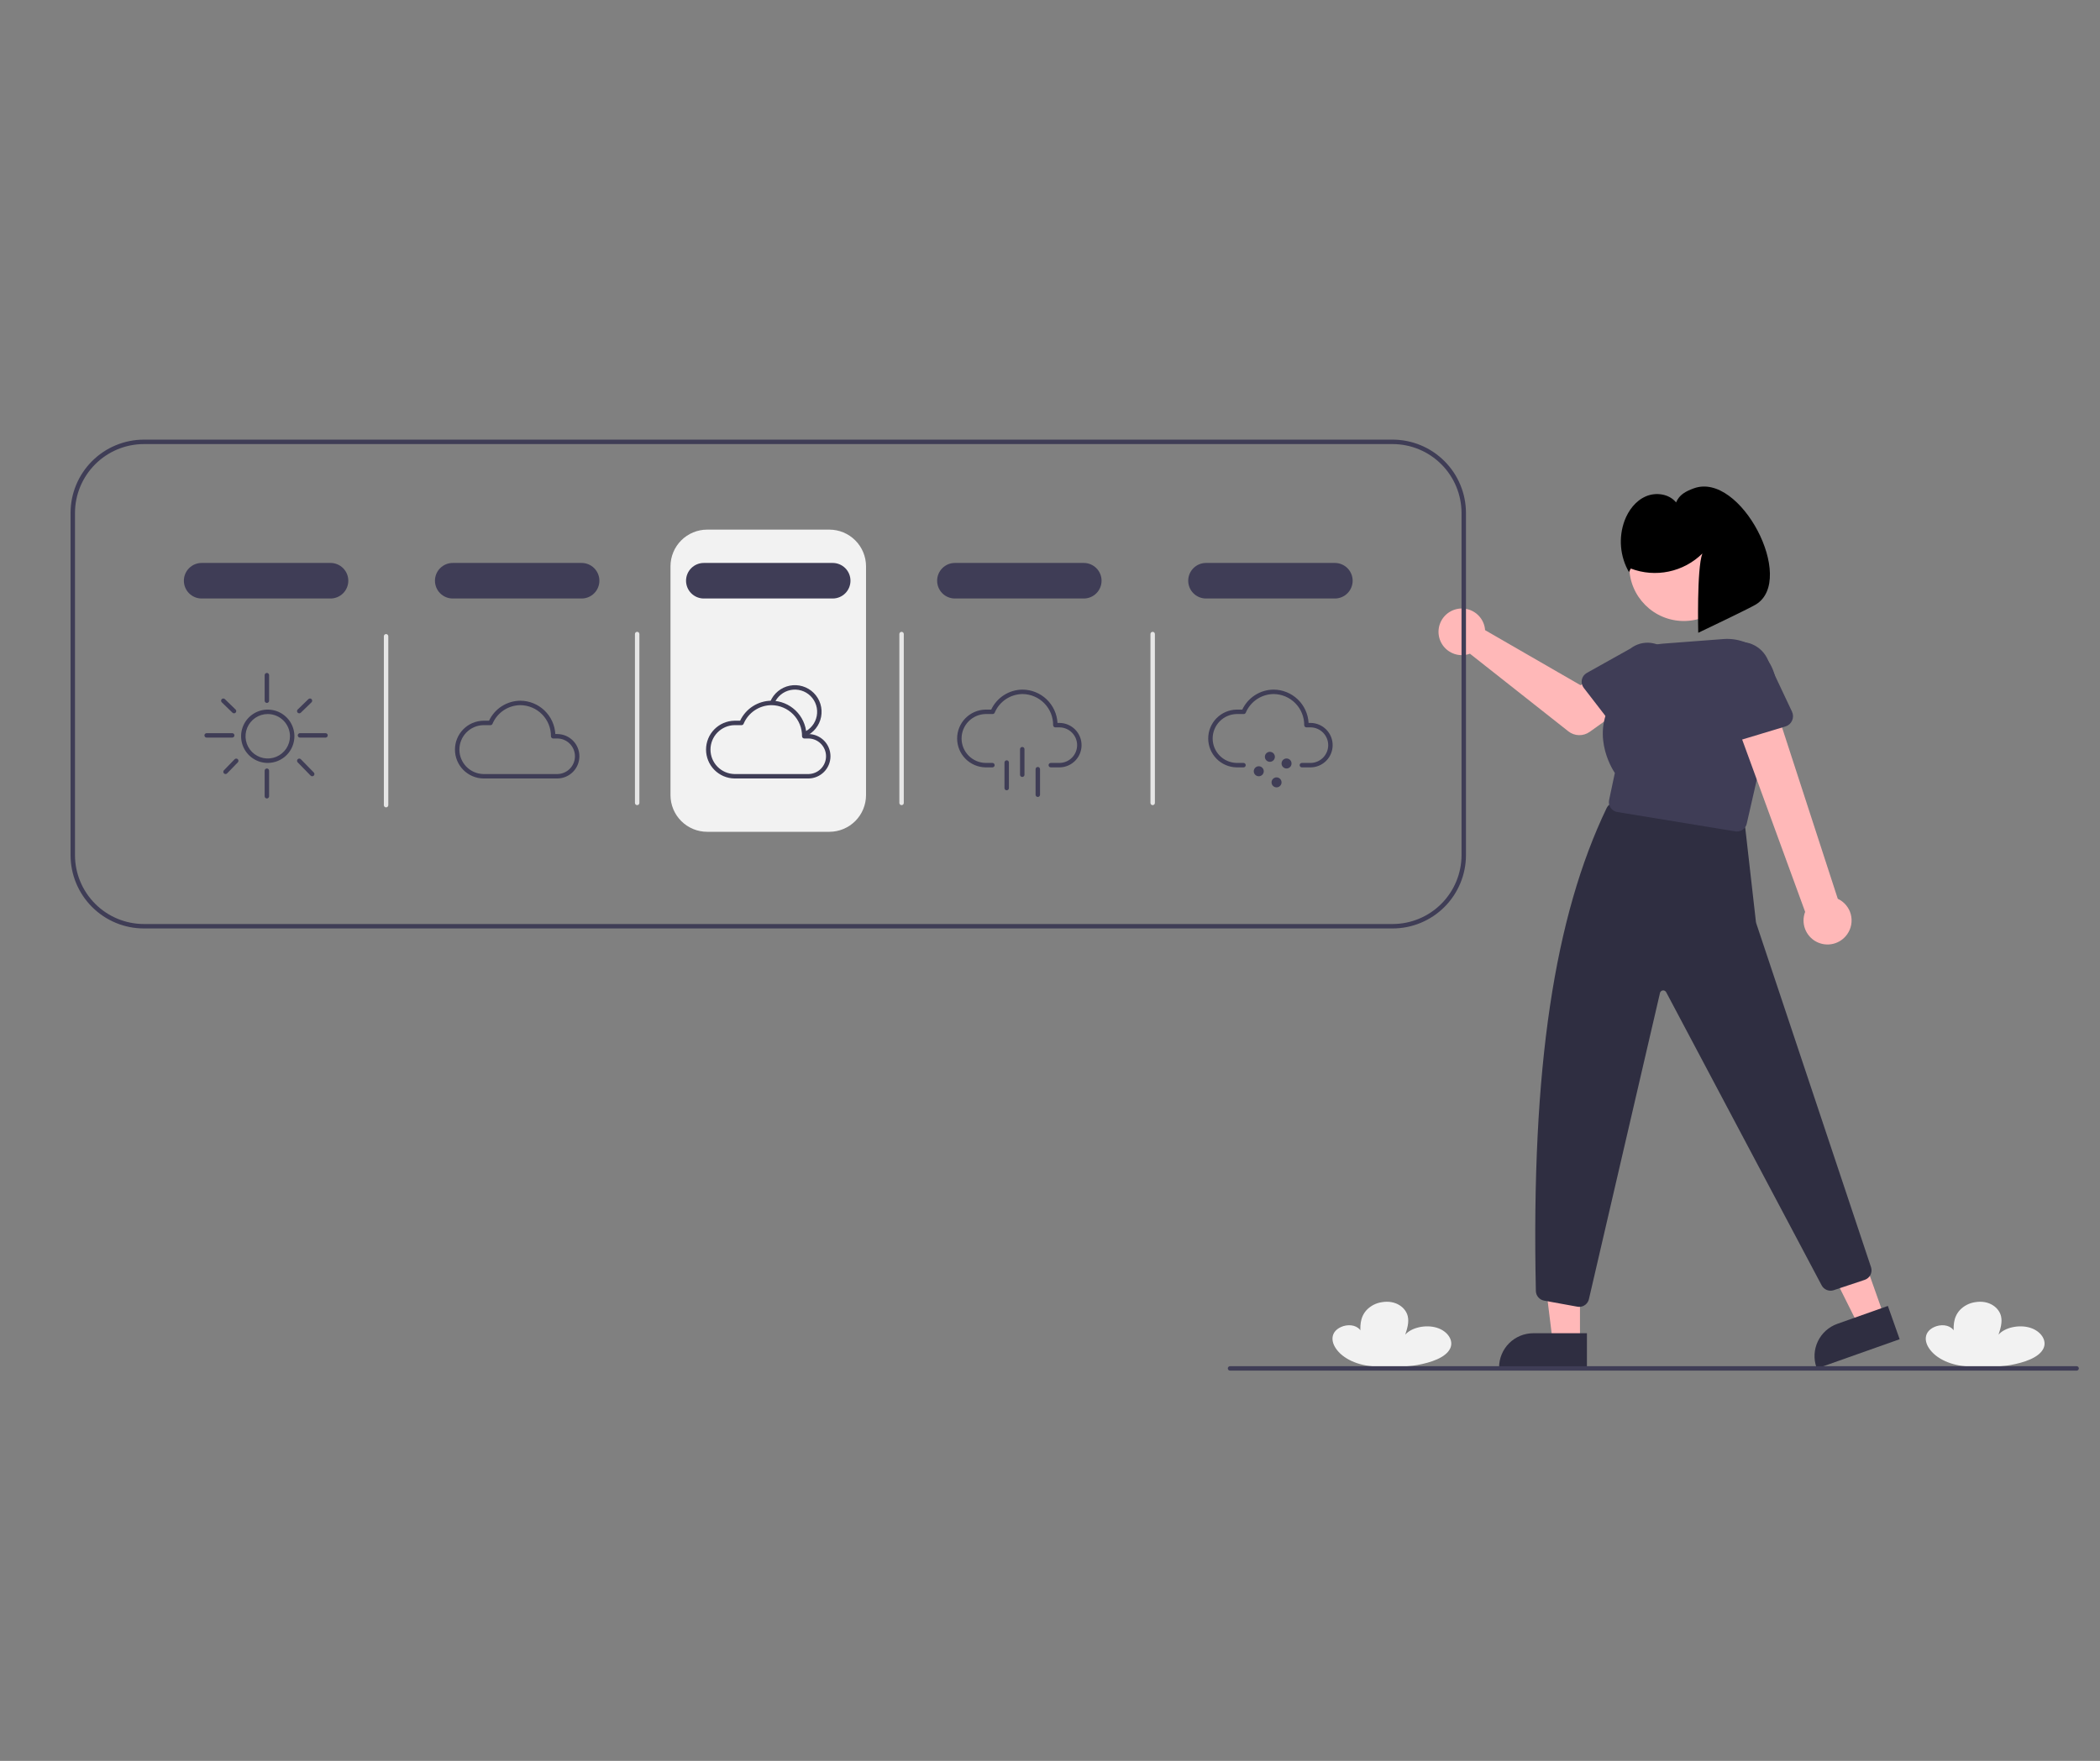 <svg width="893" height="749" viewBox="0 0 893 749" fill="none" xmlns="http://www.w3.org/2000/svg">
<rect x="0" y="0" width="893" height="749" fill="#808080" stroke="none"/>
<g clip-path="url(#clip0_331_725)">
<path d="M837.125 581.237C829.879 580.936 823.277 578.011 820.291 573.479C820.151 573.267 820.02 573.052 819.896 572.834C818.806 570.903 818.465 568.684 819.657 566.781C820.849 564.879 823.828 563.434 826.818 563.734C829.809 564.034 832.144 566.42 830.906 568.308C830.63 564.492 830.404 560.482 833.48 557.16C835.173 555.423 837.382 554.281 839.778 553.904C845.976 552.814 850.092 556.319 850.916 559.859C851.525 562.472 850.684 565.13 849.848 567.714C852.426 564.664 858.558 563.308 863.253 564.748C867.949 566.188 870.555 570.224 868.95 573.572C867.06 577.515 860.759 579.554 854.907 580.631C850.074 581.521 842.827 581.474 837.125 581.237Z" fill="#F2F2F2"/>
<path d="M584.841 581.237C577.595 580.936 570.993 578.011 568.007 573.479C567.867 573.267 567.735 573.052 567.612 572.834C566.521 570.903 566.181 568.684 567.373 566.781C568.565 564.879 571.543 563.434 574.534 563.734C577.525 564.034 579.86 566.42 578.622 568.308C578.345 564.492 578.119 560.482 581.196 557.16C582.889 555.423 585.098 554.281 587.493 553.904C593.692 552.814 597.808 556.319 598.632 559.859C599.24 562.472 598.4 565.13 597.564 567.714C600.142 564.664 606.274 563.308 610.969 564.748C615.665 566.188 618.27 570.224 616.666 573.572C614.776 577.515 608.475 579.554 602.622 580.631C597.789 581.521 590.543 581.474 584.841 581.237Z" fill="#F2F2F2"/>
<path d="M352.677 353.811H300.709C296.575 353.807 292.612 352.162 289.69 349.239C286.767 346.315 285.123 342.352 285.118 338.217V240.871C285.123 236.737 286.767 232.773 289.69 229.849C292.612 226.926 296.575 225.282 300.709 225.277H352.677C356.811 225.282 360.774 226.926 363.696 229.849C366.619 232.773 368.263 236.737 368.268 240.871V338.217C368.263 342.352 366.619 346.315 363.696 349.239C360.774 352.162 356.811 353.807 352.677 353.811V353.811Z" fill="#F2F2F2"/>
<path d="M671.865 570.881H660.282L654.771 526.189L671.867 526.19L671.865 570.881Z" fill="#FFB8B8"/>
<path d="M674.82 582.113L637.468 582.112V581.639C637.468 579.729 637.844 577.838 638.574 576.074C639.305 574.31 640.376 572.707 641.726 571.356C643.076 570.006 644.679 568.935 646.443 568.204C648.207 567.473 650.097 567.097 652.006 567.097H652.007L674.82 567.098L674.82 582.113Z" fill="#2F2E41"/>
<path d="M801.272 560.041L790.352 563.908L770.24 523.621L786.356 517.912L801.272 560.041Z" fill="#FFB8B8"/>
<path d="M807.806 569.641L772.597 582.113L772.44 581.668C771.802 579.868 771.526 577.96 771.625 576.053C771.725 574.146 772.199 572.277 773.021 570.553C773.843 568.829 774.996 567.285 776.415 566.007C777.834 564.729 779.49 563.743 781.29 563.105L781.291 563.105L802.795 555.488L807.806 569.641Z" fill="#2F2E41"/>
<path d="M671.543 555.875C671.283 555.875 671.024 555.852 670.768 555.805L656.603 553.229C655.638 553.051 654.765 552.546 654.129 551.8C653.493 551.054 653.132 550.111 653.109 549.13C651.05 453.756 661.173 389.664 683.197 343.725C683.589 342.912 684.231 342.246 685.028 341.824C685.826 341.402 686.737 341.246 687.63 341.379L738.57 348.735C739.5 348.871 740.359 349.31 741.013 349.985C741.667 350.66 742.08 351.532 742.187 352.466L746.679 392.069C746.703 392.283 746.748 392.494 746.813 392.699L795.653 539.067C795.986 540.132 795.889 541.285 795.383 542.279C794.877 543.274 794.002 544.031 792.945 544.388L779.746 548.789C778.775 549.108 777.721 549.068 776.777 548.677C775.832 548.286 775.06 547.569 774.598 546.656L708.534 422.056C708.403 421.794 708.193 421.579 707.935 421.44C707.677 421.302 707.382 421.247 707.091 421.283C706.8 421.32 706.528 421.445 706.311 421.643C706.094 421.84 705.944 422.1 705.882 422.386L675.682 552.533C675.478 553.479 674.956 554.327 674.203 554.935C673.45 555.543 672.511 555.875 671.543 555.875Z" fill="#2F2E41"/>
<path d="M631.284 266.481C631.4 266.991 631.476 267.509 631.51 268.031L672.1 291.453L681.966 285.772L692.483 299.544L675.995 311.299C674.663 312.248 673.059 312.74 671.423 312.7C669.788 312.661 668.21 312.091 666.926 311.078L625.071 278.05C623.182 278.75 621.125 278.857 619.173 278.359C617.222 277.86 615.468 276.779 614.146 275.26C612.824 273.74 611.995 271.854 611.771 269.851C611.546 267.849 611.937 265.826 612.89 264.052C613.843 262.277 615.314 260.834 617.107 259.916C618.899 258.998 620.929 258.647 622.926 258.911C624.923 259.175 626.792 260.04 628.285 261.392C629.778 262.745 630.824 264.519 631.284 266.481V266.481Z" fill="#FFB8B8"/>
<path d="M672.657 289.112C672.779 288.513 673.029 287.947 673.39 287.454C673.75 286.961 674.213 286.551 674.746 286.253L693.373 275.835C695.848 273.924 698.979 273.073 702.08 273.468C705.182 273.863 708 275.472 709.917 277.942C711.834 280.412 712.693 283.542 712.307 286.645C711.92 289.748 710.319 292.571 707.855 294.495L693.004 309.921C692.58 310.361 692.066 310.704 691.497 310.928C690.929 311.152 690.319 311.25 689.709 311.217C689.099 311.183 688.503 311.019 687.962 310.734C687.421 310.45 686.948 310.052 686.575 309.568L673.456 292.562C673.083 292.078 672.818 291.52 672.68 290.924C672.542 290.329 672.534 289.71 672.657 289.112Z" fill="#3F3D56"/>
<path d="M716.032 264.146C728.849 264.146 739.24 253.753 739.24 240.933C739.24 228.113 728.849 217.72 716.032 217.72C703.215 217.72 692.825 228.113 692.825 240.933C692.825 253.753 703.215 264.146 716.032 264.146Z" fill="#FFB8B8"/>
<path d="M738.63 353.687C738.4 353.687 738.17 353.668 737.943 353.631L687.719 345.395C687.151 345.302 686.609 345.095 686.124 344.786C685.639 344.477 685.221 344.073 684.897 343.599C684.572 343.124 684.347 342.588 684.236 342.024C684.124 341.46 684.128 340.879 684.247 340.316L686.691 328.794C685.44 326.928 675.255 310.699 687.66 295.456C687.422 290.041 689.306 284.746 692.912 280.7C696.519 276.654 701.561 274.175 706.967 273.792L732.922 271.82C736.261 271.567 739.612 272.119 742.693 273.431C745.774 274.743 748.495 276.776 750.627 279.358C752.759 281.941 754.239 284.998 754.944 288.273C755.648 291.547 755.556 294.943 754.675 298.174L742.776 350.379C742.56 351.318 742.033 352.156 741.28 352.757C740.527 353.357 739.593 353.685 738.63 353.687V353.687Z" fill="#3F3D56"/>
<path d="M785.531 397.342C786.383 396.126 786.958 394.739 787.216 393.277C787.474 391.815 787.408 390.315 787.023 388.881C786.639 387.448 785.944 386.116 784.989 384.98C784.035 383.844 782.842 382.931 781.496 382.306L752.901 294.366L736.329 302.231L767.617 387.857C766.717 390.188 766.702 392.768 767.577 395.109C768.452 397.45 770.154 399.389 772.362 400.558C774.57 401.727 777.131 402.045 779.558 401.453C781.985 400.86 784.11 399.397 785.531 397.342V397.342Z" fill="#FFB8B8"/>
<path d="M759.226 309.007L737.221 315.656C736.595 315.845 735.936 315.897 735.288 315.808C734.64 315.719 734.018 315.492 733.466 315.141C732.914 314.791 732.444 314.325 732.088 313.777C731.732 313.228 731.498 312.609 731.402 311.962L728.062 289.284C727.111 286.074 727.472 282.618 729.065 279.673C730.659 276.729 733.354 274.537 736.561 273.579C739.768 272.62 743.225 272.973 746.172 274.559C749.119 276.146 751.317 278.837 752.283 282.043L762.027 302.708C762.306 303.3 762.454 303.945 762.461 304.599C762.468 305.253 762.334 305.902 762.069 306.499C761.803 307.097 761.411 307.63 760.921 308.063C760.43 308.496 759.852 308.818 759.226 309.007H759.226Z" fill="#3F3D56"/>
<path d="M693.474 241.83C698.626 243.794 704.234 244.235 709.63 243.102C715.026 241.969 719.983 239.308 723.91 235.437C721.475 241.87 722.156 269.153 722.156 269.153C722.156 269.153 743.743 258.901 746.672 257.109C763.97 246.519 740.113 200.456 720.266 207.721C716.905 208.951 714.097 210.399 712.737 213.711C709.774 210.054 704.164 209.261 699.849 211.139C695.534 213.017 692.467 217.087 690.817 221.496C689.515 225.053 689.009 228.853 689.334 232.627C689.659 236.401 690.809 240.058 692.7 243.34L693.474 241.83Z" fill="black"/>
<path d="M592.206 187H61.181C52.914 187.008 44.988 190.297 39.142 196.144C33.296 201.991 30.008 209.919 30 218.189V363.735C30.008 372.004 33.296 379.933 39.142 385.78C44.988 391.627 52.914 394.916 61.181 394.924H592.206C600.473 394.916 608.399 391.627 614.245 385.78C620.091 379.933 623.379 372.004 623.387 363.735V218.189C623.379 209.919 620.091 201.991 614.245 196.144C608.399 190.297 600.473 187.008 592.206 187V187ZM621.497 363.735C621.487 371.502 618.398 378.949 612.907 384.441C607.416 389.934 599.971 393.024 592.206 393.033H61.181C53.416 393.024 45.971 389.934 40.48 384.441C34.989 378.949 31.9 371.502 31.89 363.735V218.189C31.9 210.421 34.989 202.975 40.48 197.482C45.971 191.99 53.416 188.9 61.181 188.89H592.206C599.971 188.9 607.416 191.99 612.907 197.482C618.398 202.975 621.487 210.421 621.497 218.189V363.735Z" fill="#3F3D56"/>
<path d="M113.858 324.513C111.616 324.513 109.423 323.848 107.559 322.602C105.694 321.356 104.241 319.584 103.383 317.512C102.524 315.44 102.3 313.159 102.737 310.959C103.175 308.759 104.255 306.738 105.841 305.152C107.426 303.566 109.447 302.486 111.646 302.048C113.846 301.611 116.125 301.835 118.197 302.694C120.269 303.552 122.04 305.006 123.286 306.871C124.532 308.736 125.197 310.929 125.197 313.172C125.193 316.179 123.998 319.061 121.872 321.188C119.746 323.314 116.864 324.51 113.858 324.513V324.513ZM113.858 303.721C111.989 303.721 110.163 304.275 108.609 305.314C107.055 306.352 105.844 307.828 105.129 309.555C104.413 311.282 104.226 313.182 104.591 315.016C104.955 316.849 105.855 318.533 107.177 319.855C108.498 321.177 110.182 322.077 112.015 322.441C113.848 322.806 115.748 322.619 117.474 321.904C119.201 321.188 120.676 319.977 121.715 318.423C122.753 316.868 123.307 315.041 123.307 313.172C123.304 310.666 122.308 308.264 120.536 306.492C118.765 304.72 116.363 303.724 113.858 303.721V303.721Z" fill="#3F3D56"/>
<path d="M113.486 298.995C113.235 298.995 112.995 298.896 112.818 298.718C112.641 298.541 112.541 298.301 112.541 298.05V287.181C112.541 286.931 112.641 286.69 112.818 286.513C112.995 286.336 113.235 286.236 113.486 286.236C113.736 286.236 113.977 286.336 114.154 286.513C114.331 286.69 114.431 286.931 114.431 287.181V298.05C114.431 298.301 114.331 298.541 114.154 298.718C113.977 298.896 113.736 298.995 113.486 298.995Z" fill="#3F3D56"/>
<path d="M98.741 313.745H87.875C87.624 313.745 87.384 313.645 87.206 313.468C87.029 313.291 86.93 313.051 86.93 312.8C86.93 312.549 87.029 312.309 87.206 312.132C87.384 311.954 87.624 311.855 87.875 311.855H98.741C98.991 311.855 99.232 311.954 99.409 312.132C99.586 312.309 99.686 312.549 99.686 312.8C99.686 313.051 99.586 313.291 99.409 313.468C99.232 313.645 98.991 313.745 98.741 313.745Z" fill="#3F3D56"/>
<path d="M138.425 313.745H127.559C127.309 313.745 127.068 313.645 126.891 313.468C126.714 313.291 126.614 313.051 126.614 312.8C126.614 312.549 126.714 312.309 126.891 312.132C127.068 311.954 127.309 311.855 127.559 311.855H138.425C138.676 311.855 138.916 311.954 139.093 312.132C139.271 312.309 139.37 312.549 139.37 312.8C139.37 313.051 139.271 313.291 139.093 313.468C138.916 313.645 138.676 313.745 138.425 313.745Z" fill="#3F3D56"/>
<path d="M127.26 303.411C127.072 303.411 126.888 303.355 126.732 303.25C126.576 303.145 126.455 302.995 126.385 302.821C126.314 302.647 126.297 302.455 126.336 302.271C126.375 302.087 126.467 301.919 126.602 301.788L131.153 297.372C131.333 297.197 131.575 297.101 131.825 297.105C132.076 297.109 132.315 297.212 132.489 297.392C132.664 297.572 132.759 297.814 132.756 298.064C132.752 298.315 132.649 298.554 132.469 298.728L127.918 303.144C127.742 303.316 127.506 303.411 127.26 303.411V303.411Z" fill="#3F3D56"/>
<path d="M99.511 303.411C99.265 303.411 99.029 303.316 98.853 303.144L94.303 298.728C94.213 298.642 94.142 298.539 94.093 298.425C94.044 298.311 94.018 298.189 94.016 298.064C94.014 297.94 94.036 297.817 94.082 297.702C94.128 297.586 94.196 297.481 94.282 297.392C94.369 297.303 94.472 297.232 94.586 297.183C94.7 297.133 94.822 297.107 94.946 297.105C95.07 297.103 95.194 297.126 95.309 297.172C95.424 297.217 95.529 297.285 95.618 297.372L100.169 301.788C100.304 301.919 100.397 302.087 100.436 302.271C100.474 302.455 100.457 302.647 100.387 302.821C100.316 302.995 100.195 303.145 100.039 303.25C99.883 303.355 99.699 303.411 99.511 303.411Z" fill="#3F3D56"/>
<path d="M95.906 329.239C95.72 329.239 95.538 329.184 95.384 329.081C95.229 328.979 95.108 328.833 95.036 328.662C94.963 328.491 94.943 328.302 94.977 328.119C95.011 327.937 95.098 327.768 95.228 327.635L99.778 322.948C99.953 322.768 100.192 322.665 100.442 322.661C100.693 322.658 100.935 322.754 101.115 322.928C101.294 323.103 101.397 323.342 101.401 323.593C101.405 323.843 101.309 324.085 101.134 324.265L96.584 328.952C96.496 329.043 96.39 329.115 96.274 329.164C96.157 329.214 96.032 329.239 95.906 329.239V329.239Z" fill="#3F3D56"/>
<path d="M132.756 330.184C132.63 330.184 132.506 330.159 132.389 330.11C132.273 330.061 132.168 329.989 132.08 329.899L126.585 324.266C126.498 324.177 126.43 324.072 126.384 323.957C126.338 323.842 126.315 323.719 126.316 323.595C126.318 323.471 126.344 323.348 126.393 323.234C126.442 323.12 126.513 323.017 126.601 322.93C126.69 322.843 126.795 322.775 126.91 322.729C127.025 322.683 127.149 322.66 127.273 322.661C127.397 322.663 127.519 322.689 127.633 322.738C127.747 322.787 127.851 322.858 127.937 322.946L133.433 328.579C133.562 328.712 133.65 328.88 133.685 329.063C133.719 329.246 133.699 329.434 133.627 329.606C133.555 329.777 133.434 329.923 133.279 330.026C133.124 330.129 132.942 330.184 132.756 330.184Z" fill="#3F3D56"/>
<path d="M113.486 339.635C113.235 339.635 112.995 339.535 112.818 339.358C112.641 339.181 112.541 338.94 112.541 338.69V327.821C112.541 327.57 112.641 327.33 112.818 327.153C112.995 326.976 113.235 326.876 113.486 326.876C113.736 326.876 113.977 326.976 114.154 327.153C114.331 327.33 114.431 327.57 114.431 327.821V338.69C114.431 338.94 114.331 339.181 114.154 339.358C113.977 339.535 113.736 339.635 113.486 339.635Z" fill="#3F3D56"/>
<path d="M237.084 331.129H205.542C202.321 331.074 199.249 329.756 196.99 327.458C194.731 325.159 193.465 322.065 193.465 318.842C193.465 315.619 194.731 312.525 196.99 310.227C199.249 307.929 202.321 306.611 205.542 306.556H207.955C209.151 304.021 211.041 301.877 213.405 300.372C215.769 298.867 218.511 298.062 221.313 298.05C225.124 298.085 228.778 299.57 231.533 302.203C234.288 304.837 235.937 308.421 236.145 312.227H237.084C239.563 312.268 241.927 313.281 243.666 315.049C245.404 316.817 246.379 319.198 246.379 321.678C246.379 324.158 245.404 326.538 243.666 328.306C241.927 330.074 239.563 331.088 237.084 331.129V331.129ZM205.542 308.446C202.822 308.501 200.231 309.62 198.326 311.564C196.422 313.507 195.355 316.121 195.355 318.842C195.355 321.564 196.422 324.177 198.326 326.121C200.231 328.065 202.822 329.184 205.542 329.239H237.084C239.062 329.198 240.945 328.383 242.329 326.97C243.713 325.556 244.489 323.656 244.489 321.678C244.489 319.699 243.713 317.799 242.329 316.386C240.945 314.972 239.062 314.158 237.084 314.117H235.229C234.978 314.117 234.738 314.017 234.561 313.84C234.384 313.663 234.284 313.422 234.284 313.172C234.314 309.698 232.965 306.354 230.534 303.874C228.102 301.393 224.786 299.979 221.313 299.94C218.774 299.954 216.294 300.713 214.182 302.123C212.07 303.533 210.418 305.533 209.432 307.874C209.359 308.044 209.238 308.189 209.083 308.29C208.929 308.392 208.748 308.446 208.563 308.446H205.542Z" fill="#3F3D56"/>
<path d="M342.446 313.225L341.71 311.485C343.139 310.88 344.398 309.933 345.374 308.727C346.351 307.521 347.016 306.092 347.31 304.568C347.604 303.044 347.518 301.471 347.06 299.988C346.602 298.505 345.786 297.157 344.684 296.064C343.582 294.971 342.228 294.167 340.741 293.722C339.254 293.276 337.681 293.204 336.16 293.512C334.638 293.819 333.216 294.496 332.019 295.483C330.821 296.471 329.885 297.738 329.294 299.173L327.547 298.452C328.257 296.73 329.38 295.21 330.817 294.025C332.254 292.84 333.96 292.027 335.786 291.659C337.611 291.29 339.499 291.377 341.283 291.911C343.067 292.445 344.692 293.41 346.014 294.722C347.337 296.033 348.316 297.65 348.866 299.43C349.415 301.209 349.518 303.097 349.166 304.926C348.813 306.755 348.015 308.468 346.843 309.916C345.672 311.363 344.161 312.5 342.446 313.225V313.225Z" fill="#3F3D56"/>
<path d="M343.856 331.129H312.314C309.092 331.074 306.021 329.756 303.761 327.458C301.502 325.159 300.236 322.065 300.236 318.842C300.236 315.619 301.502 312.525 303.761 310.227C306.021 307.929 309.092 306.611 312.314 306.556H314.726C315.923 304.021 317.812 301.877 320.176 300.372C322.54 298.867 325.282 298.062 328.085 298.05C331.895 298.085 335.55 299.57 338.305 302.203C341.06 304.837 342.709 308.421 342.917 312.227H343.856C346.335 312.268 348.698 313.281 350.437 315.049C352.176 316.817 353.15 319.198 353.15 321.678C353.15 324.158 352.176 326.538 350.437 328.306C348.698 330.074 346.335 331.088 343.856 331.129V331.129ZM312.314 308.446C309.593 308.501 307.003 309.62 305.098 311.564C303.193 313.507 302.126 316.121 302.126 318.842C302.126 321.564 303.193 324.177 305.098 326.121C307.003 328.065 309.593 329.184 312.314 329.239H343.856C345.833 329.198 347.716 328.383 349.101 326.97C350.485 325.556 351.26 323.656 351.26 321.678C351.26 319.699 350.485 317.799 349.101 316.386C347.716 314.972 345.833 314.158 343.856 314.117H342C341.75 314.117 341.509 314.017 341.332 313.84C341.155 313.663 341.055 313.422 341.055 313.172C341.085 309.698 339.737 306.354 337.305 303.874C334.873 301.393 331.558 299.979 328.085 299.94C325.545 299.954 323.065 300.713 320.953 302.123C318.841 303.533 317.189 305.533 316.203 307.874C316.13 308.044 316.009 308.189 315.855 308.29C315.7 308.392 315.52 308.446 315.335 308.446H312.314Z" fill="#3F3D56"/>
<path d="M450.628 326.403H446.835C446.585 326.403 446.345 326.304 446.167 326.127C445.99 325.949 445.891 325.709 445.891 325.458C445.891 325.208 445.99 324.967 446.167 324.79C446.345 324.613 446.585 324.513 446.835 324.513H450.628C452.606 324.472 454.489 323.658 455.873 322.244C457.257 320.831 458.033 318.931 458.033 316.952C458.033 314.974 457.257 313.074 455.873 311.66C454.489 310.247 452.606 309.432 450.628 309.392H448.773C448.522 309.392 448.282 309.292 448.105 309.115C447.927 308.937 447.828 308.697 447.828 308.446C447.858 304.973 446.509 301.629 444.077 299.148C441.646 296.668 438.33 295.253 434.857 295.215C432.318 295.228 429.838 295.987 427.726 297.398C425.613 298.808 423.962 300.808 422.976 303.149C422.903 303.319 422.781 303.463 422.627 303.565C422.473 303.667 422.292 303.721 422.107 303.721H419.086C416.366 303.775 413.775 304.895 411.87 306.838C409.966 308.782 408.899 311.395 408.899 314.117C408.899 316.839 409.966 319.452 411.87 321.396C413.775 323.339 416.366 324.459 419.086 324.513H422.015C422.266 324.513 422.506 324.613 422.684 324.79C422.861 324.967 422.96 325.208 422.96 325.458C422.96 325.709 422.861 325.949 422.684 326.127C422.506 326.304 422.266 326.403 422.015 326.403H419.086C415.864 326.349 412.793 325.031 410.534 322.732C408.275 320.434 407.009 317.34 407.009 314.117C407.009 310.894 408.275 307.8 410.534 305.502C412.793 303.204 415.864 301.885 419.086 301.831H421.498C422.695 299.296 424.585 297.152 426.949 295.647C429.313 294.141 432.055 293.336 434.857 293.325C438.668 293.36 442.322 294.845 445.077 297.478C447.832 300.111 449.481 303.695 449.689 307.501H450.628C453.107 307.542 455.471 308.556 457.209 310.324C458.948 312.092 459.922 314.472 459.922 316.952C459.922 319.432 458.948 321.813 457.209 323.581C455.471 325.349 453.107 326.363 450.628 326.403V326.403Z" fill="#3F3D56"/>
<path d="M434.701 330.483C434.45 330.483 434.21 330.384 434.033 330.206C433.855 330.029 433.756 329.789 433.756 329.538V318.669C433.756 318.419 433.855 318.178 434.033 318.001C434.21 317.824 434.45 317.724 434.701 317.724C434.951 317.724 435.192 317.824 435.369 318.001C435.546 318.178 435.646 318.419 435.646 318.669V329.538C435.646 329.789 435.546 330.029 435.369 330.206C435.192 330.384 434.951 330.483 434.701 330.483V330.483Z" fill="#3F3D56"/>
<path d="M428.087 336.154C427.836 336.154 427.596 336.054 427.418 335.877C427.241 335.7 427.142 335.46 427.142 335.209V324.34C427.142 324.089 427.241 323.849 427.418 323.672C427.596 323.495 427.836 323.395 428.087 323.395C428.337 323.395 428.577 323.495 428.755 323.672C428.932 323.849 429.031 324.089 429.031 324.34V335.209C429.031 335.46 428.932 335.7 428.755 335.877C428.577 336.054 428.337 336.154 428.087 336.154Z" fill="#3F3D56"/>
<path d="M441.315 338.989C441.064 338.989 440.824 338.89 440.647 338.712C440.47 338.535 440.37 338.295 440.37 338.044V327.175C440.37 326.925 440.47 326.684 440.647 326.507C440.824 326.33 441.064 326.23 441.315 326.23C441.566 326.23 441.806 326.33 441.983 326.507C442.16 326.684 442.26 326.925 442.26 327.175V338.044C442.26 338.295 442.16 338.535 441.983 338.712C441.806 338.89 441.566 338.989 441.315 338.989V338.989Z" fill="#3F3D56"/>
<path d="M557.4 326.403H553.607C553.356 326.403 553.116 326.304 552.939 326.127C552.762 325.949 552.662 325.709 552.662 325.458C552.662 325.208 552.762 324.967 552.939 324.79C553.116 324.613 553.356 324.513 553.607 324.513H557.4C559.377 324.472 561.26 323.658 562.645 322.244C564.029 320.831 564.804 318.931 564.804 316.952C564.804 314.974 564.029 313.074 562.645 311.66C561.26 310.247 559.377 309.432 557.4 309.392H555.544C555.294 309.392 555.053 309.292 554.876 309.115C554.699 308.937 554.599 308.697 554.599 308.446C554.629 304.973 553.281 301.629 550.849 299.148C548.417 296.668 545.102 295.253 541.629 295.215C539.089 295.228 536.609 295.987 534.497 297.398C532.385 298.808 530.733 300.808 529.747 303.149C529.674 303.319 529.553 303.463 529.399 303.565C529.244 303.667 529.064 303.721 528.879 303.721H525.858C523.137 303.775 520.547 304.895 518.642 306.838C516.737 308.782 515.67 311.395 515.67 314.117C515.67 316.839 516.737 319.452 518.642 321.396C520.547 323.339 523.137 324.459 525.858 324.513H528.787C529.038 324.513 529.278 324.613 529.455 324.79C529.632 324.967 529.732 325.208 529.732 325.458C529.732 325.709 529.632 325.949 529.455 326.127C529.278 326.304 529.038 326.403 528.787 326.403H525.858C522.636 326.349 519.564 325.031 517.305 322.732C515.046 320.434 513.78 317.34 513.78 314.117C513.78 310.894 515.046 307.8 517.305 305.502C519.564 303.204 522.636 301.885 525.858 301.831H528.27C529.467 299.296 531.356 297.152 533.72 295.647C536.084 294.141 538.826 293.336 541.629 293.325C545.439 293.36 549.094 294.845 551.849 297.478C554.604 300.111 556.253 303.695 556.461 307.501H557.4C559.879 307.542 562.242 308.556 563.981 310.324C565.72 312.092 566.694 314.472 566.694 316.952C566.694 319.432 565.72 321.813 563.981 323.581C562.242 325.349 559.879 326.363 557.4 326.403V326.403Z" fill="#3F3D56"/>
<path d="M540.001 324.041C541.175 324.041 542.127 323.089 542.127 321.914C542.127 320.74 541.175 319.788 540.001 319.788C538.827 319.788 537.875 320.74 537.875 321.914C537.875 323.089 538.827 324.041 540.001 324.041Z" fill="#3F3D56"/>
<path d="M547.088 326.876C548.262 326.876 549.214 325.924 549.214 324.749C549.214 323.575 548.262 322.623 547.088 322.623C545.914 322.623 544.962 323.575 544.962 324.749C544.962 325.924 545.914 326.876 547.088 326.876Z" fill="#3F3D56"/>
<path d="M535.276 330.184C536.451 330.184 537.402 329.232 537.402 328.057C537.402 326.883 536.451 325.931 535.276 325.931C534.102 325.931 533.15 326.883 533.15 328.057C533.15 329.232 534.102 330.184 535.276 330.184Z" fill="#3F3D56"/>
<path d="M542.836 334.909C544.01 334.909 544.962 333.957 544.962 332.783C544.962 331.608 544.01 330.656 542.836 330.656C541.662 330.656 540.71 331.608 540.71 332.783C540.71 333.957 541.662 334.909 542.836 334.909Z" fill="#3F3D56"/>
<path d="M140.552 254.575H85.749C83.744 254.575 81.821 253.779 80.403 252.361C78.986 250.943 78.189 249.019 78.189 247.014C78.189 245.009 78.986 243.086 80.403 241.668C81.821 240.25 83.744 239.453 85.749 239.453H140.552C142.557 239.453 144.479 240.25 145.897 241.668C147.314 243.086 148.111 245.009 148.111 247.014C148.111 249.019 147.314 250.943 145.897 252.361C144.479 253.779 142.557 254.575 140.552 254.575Z" fill="#3F3D56"/>
<path d="M247.323 254.575H192.52C190.515 254.575 188.593 253.779 187.175 252.361C185.757 250.943 184.961 249.019 184.961 247.014C184.961 245.009 185.757 243.086 187.175 241.668C188.593 240.25 190.515 239.453 192.52 239.453H247.323C249.328 239.453 251.251 240.25 252.668 241.668C254.086 243.086 254.882 245.009 254.882 247.014C254.882 249.019 254.086 250.943 252.668 252.361C251.251 253.779 249.328 254.575 247.323 254.575Z" fill="#3F3D56"/>
<path d="M354.095 254.575H299.291C297.287 254.575 295.364 253.779 293.946 252.361C292.529 250.943 291.732 249.019 291.732 247.014C291.732 245.009 292.529 243.086 293.946 241.668C295.364 240.25 297.287 239.453 299.291 239.453H354.095C356.1 239.453 358.022 240.25 359.44 241.668C360.857 243.086 361.654 245.009 361.654 247.014C361.654 249.019 360.857 250.943 359.44 252.361C358.022 253.779 356.1 254.575 354.095 254.575Z" fill="#3F3D56"/>
<path d="M460.867 254.575H406.064C404.059 254.575 402.136 253.779 400.719 252.361C399.301 250.943 398.505 249.019 398.505 247.014C398.505 245.009 399.301 243.086 400.719 241.668C402.136 240.25 404.059 239.453 406.064 239.453H460.867C462.872 239.453 464.795 240.25 466.212 241.668C467.63 243.086 468.426 245.009 468.426 247.014C468.426 249.019 467.63 250.943 466.212 252.361C464.795 253.779 462.872 254.575 460.867 254.575Z" fill="#3F3D56"/>
<path d="M567.639 254.575H512.835C510.831 254.575 508.908 253.779 507.49 252.361C506.073 250.943 505.276 249.019 505.276 247.014C505.276 245.009 506.073 243.086 507.49 241.668C508.908 240.25 510.831 239.453 512.835 239.453H567.639C569.643 239.453 571.566 240.25 572.984 241.668C574.401 243.086 575.198 245.009 575.198 247.014C575.198 249.019 574.401 250.943 572.984 252.361C571.566 253.779 569.643 254.575 567.639 254.575Z" fill="#3F3D56"/>
<path d="M164.173 343.415C163.923 343.415 163.682 343.316 163.505 343.139C163.328 342.961 163.229 342.721 163.229 342.47V270.642C163.229 270.391 163.328 270.151 163.505 269.974C163.682 269.797 163.923 269.697 164.173 269.697C164.424 269.697 164.664 269.797 164.842 269.974C165.019 270.151 165.118 270.391 165.118 270.642V342.47C165.118 342.721 165.019 342.961 164.842 343.139C164.664 343.316 164.424 343.415 164.173 343.415Z" fill="#E6E6E6"/>
<path d="M270.945 342.47C270.694 342.47 270.454 342.371 270.277 342.193C270.1 342.016 270 341.776 270 341.525V269.697C270 269.446 270.1 269.206 270.277 269.029C270.454 268.851 270.694 268.752 270.945 268.752C271.196 268.752 271.436 268.851 271.613 269.029C271.79 269.206 271.89 269.446 271.89 269.697V341.525C271.89 341.776 271.79 342.016 271.613 342.193C271.436 342.371 271.196 342.47 270.945 342.47Z" fill="#E6E6E6"/>
<path d="M383.386 342.47C383.136 342.47 382.895 342.371 382.718 342.193C382.541 342.016 382.441 341.776 382.441 341.525V269.697C382.441 269.446 382.541 269.206 382.718 269.029C382.895 268.851 383.136 268.752 383.386 268.752C383.637 268.752 383.877 268.851 384.054 269.029C384.232 269.206 384.331 269.446 384.331 269.697V341.525C384.331 341.776 384.232 342.016 384.054 342.193C383.877 342.371 383.637 342.47 383.386 342.47Z" fill="#E6E6E6"/>
<path d="M490.159 342.47C489.908 342.47 489.668 342.371 489.491 342.193C489.313 342.016 489.214 341.776 489.214 341.525V269.697C489.214 269.446 489.313 269.206 489.491 269.029C489.668 268.851 489.908 268.752 490.159 268.752C490.409 268.752 490.65 268.851 490.827 269.029C491.004 269.206 491.104 269.446 491.104 269.697V341.525C491.104 341.776 491.004 342.016 490.827 342.193C490.65 342.371 490.409 342.47 490.159 342.47Z" fill="#E6E6E6"/>
<path d="M883.055 583H523.054C522.804 583 522.563 582.9 522.386 582.723C522.209 582.546 522.109 582.306 522.109 582.055C522.109 581.804 522.209 581.564 522.386 581.387C522.563 581.209 522.804 581.11 523.054 581.11H883.055C883.306 581.11 883.546 581.209 883.723 581.387C883.9 581.564 884 581.804 884 582.055C884 582.306 883.9 582.546 883.723 582.723C883.546 582.9 883.306 583 883.055 583Z" fill="#3F3D56"/>
</g>
<defs>
<clipPath id="clip0_331_725">
<rect width="854" height="396" fill="white" transform="translate(30 187)"/>
</clipPath>
</defs>
</svg>
